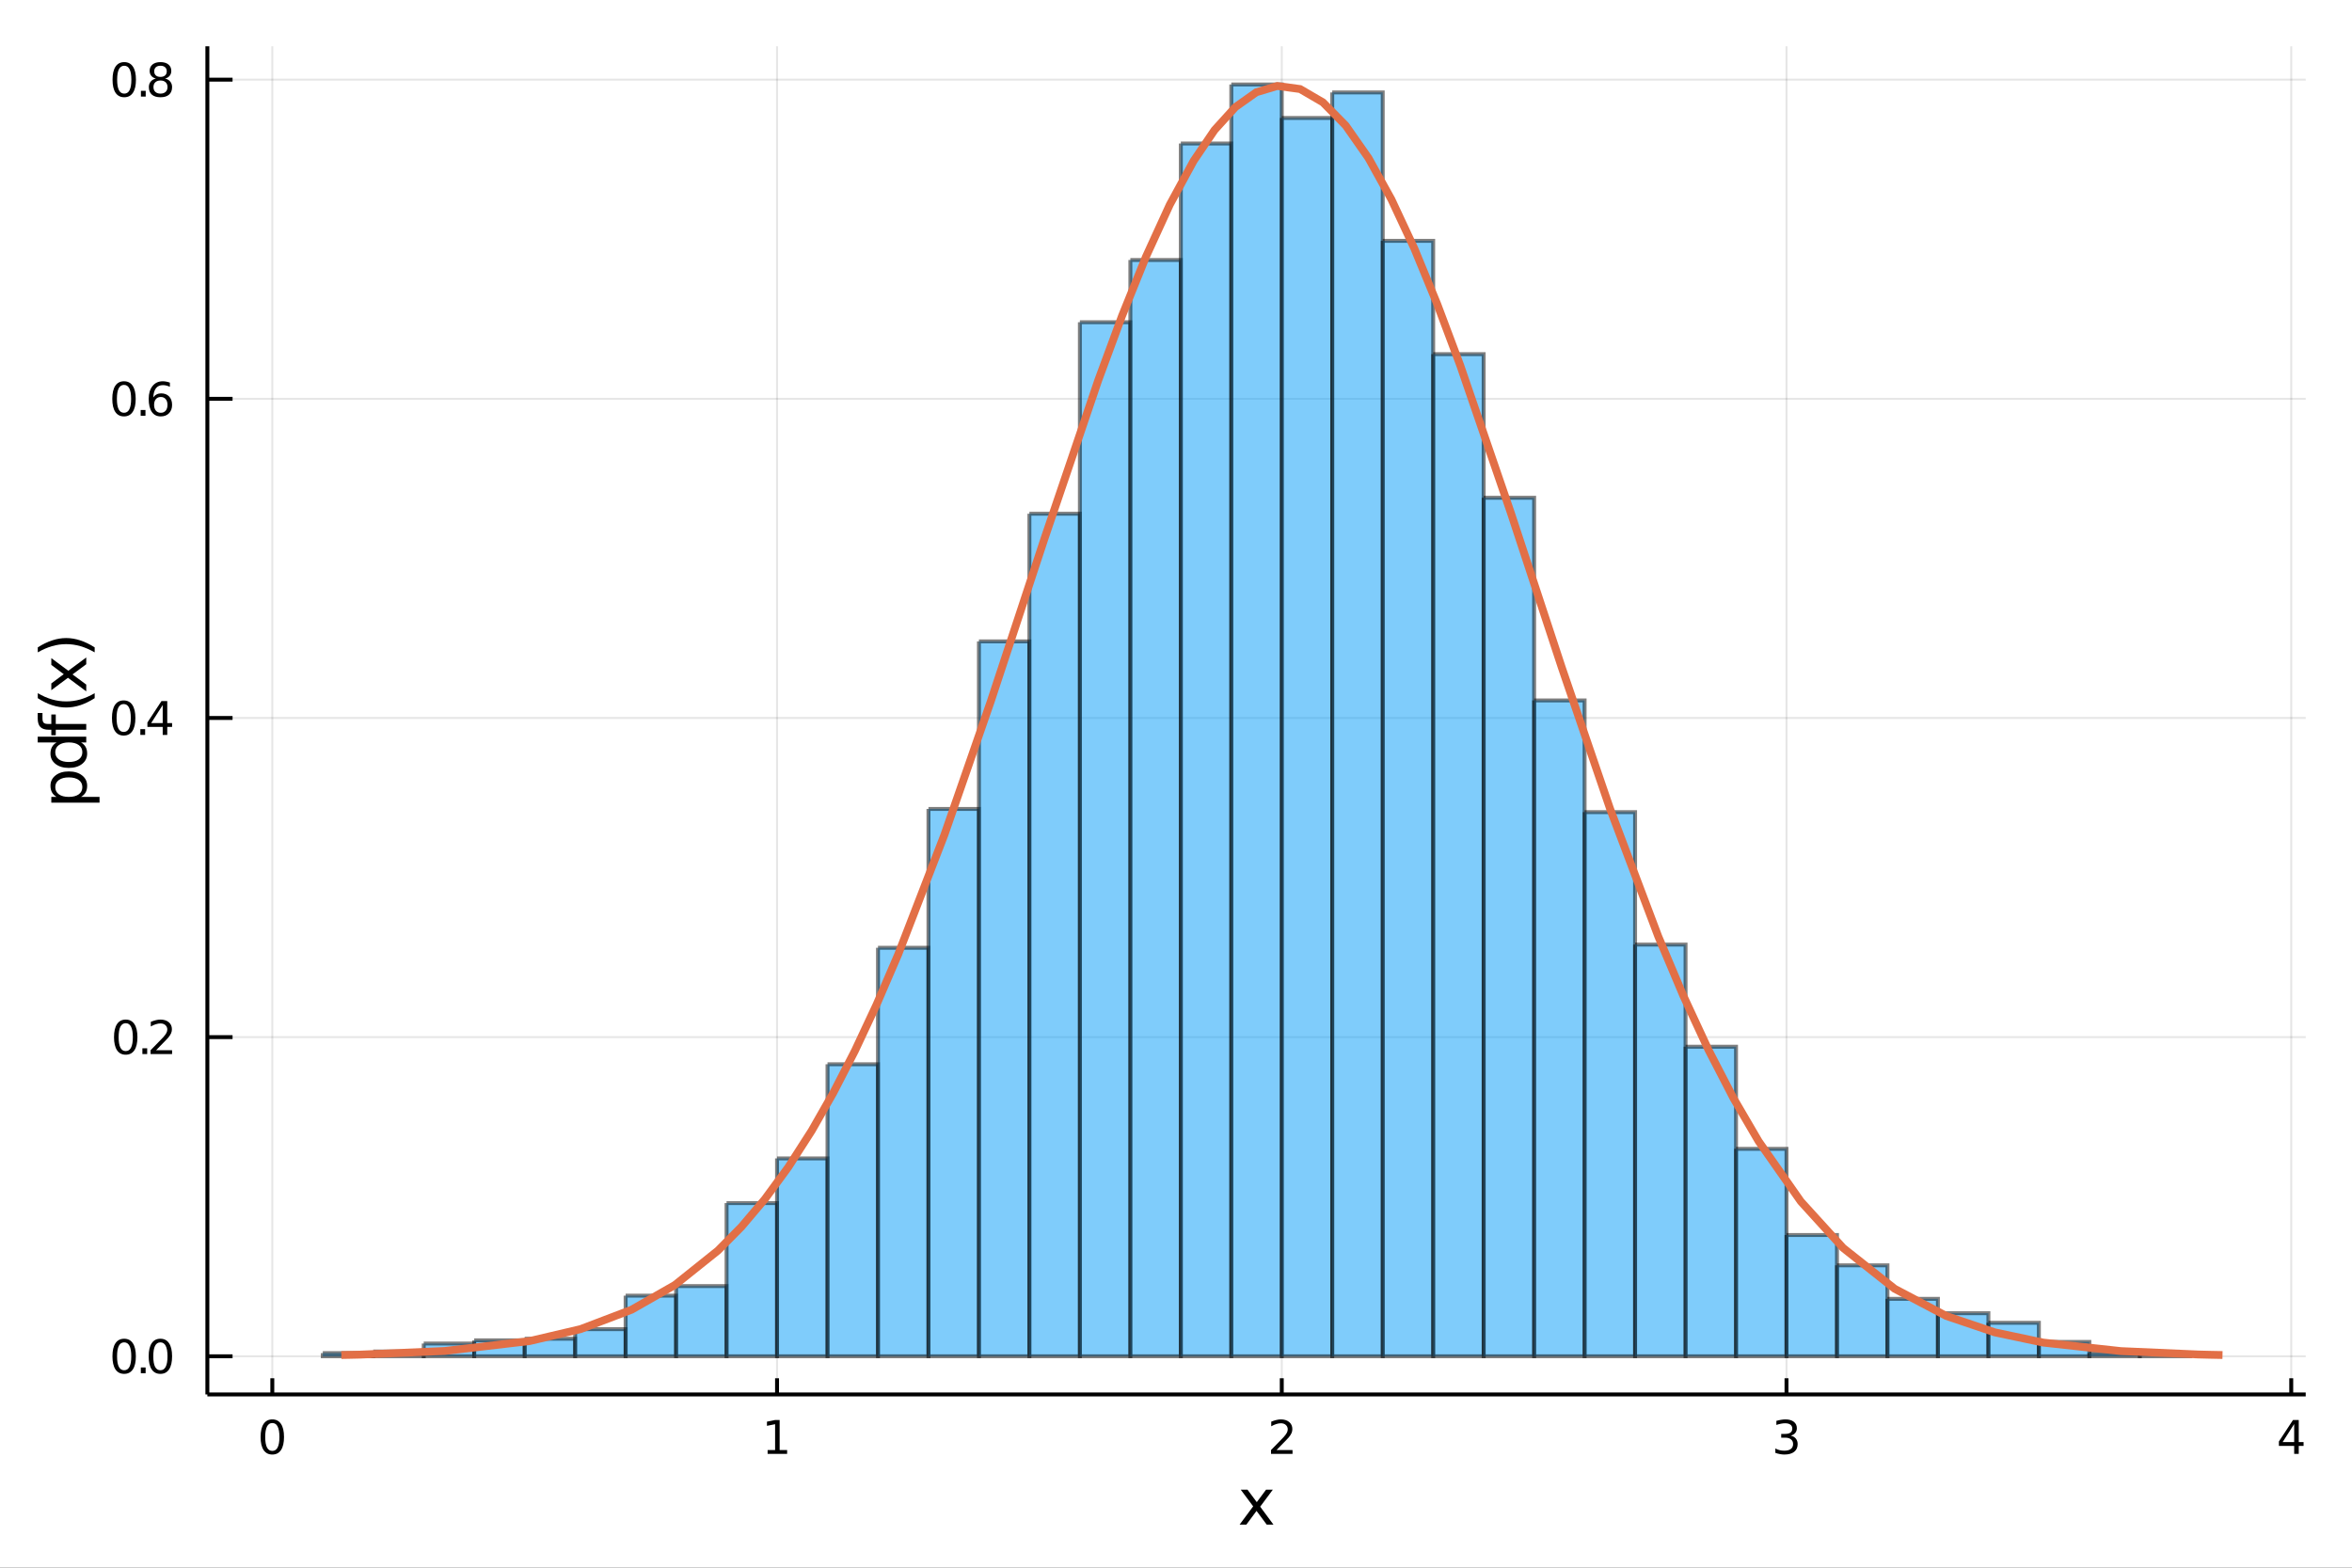 <?xml version="1.0" encoding="utf-8"?>
<svg xmlns="http://www.w3.org/2000/svg" xmlns:xlink="http://www.w3.org/1999/xlink" width="600" height="400" viewBox="0 0 2400 1600">
<rect x="0" y="0" width="2400" height="1600" fill="#333333" stroke="none"/>
<defs>
  <clipPath id="clip440">
    <rect x="0" y="0" width="2400" height="1600"/>
  </clipPath>
</defs>
<path clip-path="url(#clip440)" d="
M0 1600 L2400 1600 L2400 0 L0 0  Z
  " fill="#ffffff" fill-rule="evenodd" fill-opacity="1"/>
<defs>
  <clipPath id="clip441">
    <rect x="480" y="0" width="1681" height="1600"/>
  </clipPath>
</defs>
<path clip-path="url(#clip440)" d="
M211.602 1423.18 L2352.76 1423.18 L2352.76 47.244 L211.602 47.244  Z
  " fill="#ffffff" fill-rule="evenodd" fill-opacity="1"/>
<defs>
  <clipPath id="clip442">
    <rect x="211" y="47" width="2142" height="1377"/>
  </clipPath>
</defs>
<polyline clip-path="url(#clip442)" style="stroke:#000000; stroke-width:2; stroke-opacity:0.1; fill:none" points="
  277.866,1423.18 277.866,47.244 
  "/>
<polyline clip-path="url(#clip442)" style="stroke:#000000; stroke-width:2; stroke-opacity:0.1; fill:none" points="
  792.899,1423.18 792.899,47.244 
  "/>
<polyline clip-path="url(#clip442)" style="stroke:#000000; stroke-width:2; stroke-opacity:0.1; fill:none" points="
  1307.93,1423.18 1307.93,47.244 
  "/>
<polyline clip-path="url(#clip442)" style="stroke:#000000; stroke-width:2; stroke-opacity:0.1; fill:none" points="
  1822.96,1423.18 1822.96,47.244 
  "/>
<polyline clip-path="url(#clip442)" style="stroke:#000000; stroke-width:2; stroke-opacity:0.1; fill:none" points="
  2338,1423.18 2338,47.244 
  "/>
<polyline clip-path="url(#clip440)" style="stroke:#000000; stroke-width:4; stroke-opacity:1; fill:none" points="
  211.602,1423.18 2352.76,1423.18 
  "/>
<polyline clip-path="url(#clip440)" style="stroke:#000000; stroke-width:4; stroke-opacity:1; fill:none" points="
  277.866,1423.18 277.866,1406.67 
  "/>
<polyline clip-path="url(#clip440)" style="stroke:#000000; stroke-width:4; stroke-opacity:1; fill:none" points="
  792.899,1423.18 792.899,1406.67 
  "/>
<polyline clip-path="url(#clip440)" style="stroke:#000000; stroke-width:4; stroke-opacity:1; fill:none" points="
  1307.93,1423.18 1307.93,1406.67 
  "/>
<polyline clip-path="url(#clip440)" style="stroke:#000000; stroke-width:4; stroke-opacity:1; fill:none" points="
  1822.96,1423.18 1822.96,1406.67 
  "/>
<polyline clip-path="url(#clip440)" style="stroke:#000000; stroke-width:4; stroke-opacity:1; fill:none" points="
  2338,1423.18 2338,1406.67 
  "/>
<path clip-path="url(#clip440)" d="M 0 0 M277.866 1452.37 Q274.255 1452.37 272.427 1455.94 Q270.621 1459.48 270.621 1466.61 Q270.621 1473.71 272.427 1477.28 Q274.255 1480.82 277.866 1480.82 Q281.501 1480.82 283.306 1477.28 Q285.135 1473.71 285.135 1466.61 Q285.135 1459.48 283.306 1455.94 Q281.501 1452.37 277.866 1452.37 M277.866 1448.67 Q283.677 1448.67 286.732 1453.27 Q289.811 1457.86 289.811 1466.61 Q289.811 1475.33 286.732 1479.94 Q283.677 1484.52 277.866 1484.52 Q272.056 1484.52 268.978 1479.94 Q265.922 1475.33 265.922 1466.61 Q265.922 1457.86 268.978 1453.27 Q272.056 1448.67 277.866 1448.67 Z" fill="#000000" fill-rule="evenodd" fill-opacity="1" /><path clip-path="url(#clip440)" d="M 0 0 M783.281 1479.92 L790.919 1479.92 L790.919 1453.55 L782.609 1455.22 L782.609 1450.96 L790.873 1449.29 L795.549 1449.29 L795.549 1479.92 L803.188 1479.92 L803.188 1483.85 L783.281 1483.85 L783.281 1479.92 Z" fill="#000000" fill-rule="evenodd" fill-opacity="1" /><path clip-path="url(#clip440)" d="M 0 0 M1302.58 1479.92 L1318.9 1479.92 L1318.9 1483.85 L1296.96 1483.85 L1296.96 1479.92 Q1299.62 1477.16 1304.2 1472.53 Q1308.81 1467.88 1309.99 1466.54 Q1312.24 1464.01 1313.12 1462.28 Q1314.02 1460.52 1314.02 1458.83 Q1314.02 1456.07 1312.07 1454.34 Q1310.15 1452.6 1307.05 1452.6 Q1304.85 1452.6 1302.4 1453.37 Q1299.97 1454.13 1297.19 1455.68 L1297.19 1450.96 Q1300.01 1449.82 1302.47 1449.25 Q1304.92 1448.67 1306.96 1448.67 Q1312.33 1448.67 1315.52 1451.35 Q1318.72 1454.04 1318.72 1458.53 Q1318.72 1460.66 1317.91 1462.58 Q1317.12 1464.48 1315.01 1467.07 Q1314.44 1467.74 1311.33 1470.96 Q1308.23 1474.15 1302.58 1479.92 Z" fill="#000000" fill-rule="evenodd" fill-opacity="1" /><path clip-path="url(#clip440)" d="M 0 0 M1827.21 1465.22 Q1830.57 1465.94 1832.44 1468.2 Q1834.34 1470.47 1834.34 1473.81 Q1834.34 1478.92 1830.82 1481.72 Q1827.3 1484.52 1820.82 1484.52 Q1818.65 1484.52 1816.33 1484.08 Q1814.04 1483.67 1811.59 1482.81 L1811.59 1478.3 Q1813.53 1479.43 1815.84 1480.01 Q1818.16 1480.59 1820.68 1480.59 Q1825.08 1480.59 1827.37 1478.85 Q1829.69 1477.12 1829.69 1473.81 Q1829.69 1470.75 1827.53 1469.04 Q1825.41 1467.3 1821.59 1467.3 L1817.56 1467.3 L1817.56 1463.46 L1821.77 1463.46 Q1825.22 1463.46 1827.05 1462.09 Q1828.88 1460.7 1828.88 1458.11 Q1828.88 1455.45 1826.98 1454.04 Q1825.1 1452.6 1821.59 1452.6 Q1819.66 1452.6 1817.47 1453.02 Q1815.27 1453.44 1812.63 1454.31 L1812.63 1450.15 Q1815.29 1449.41 1817.6 1449.04 Q1819.94 1448.67 1822 1448.67 Q1827.33 1448.67 1830.43 1451.1 Q1833.53 1453.5 1833.53 1457.63 Q1833.53 1460.5 1831.89 1462.49 Q1830.24 1464.45 1827.21 1465.22 Z" fill="#000000" fill-rule="evenodd" fill-opacity="1" /><path clip-path="url(#clip440)" d="M 0 0 M2341 1453.37 L2329.2 1471.81 L2341 1471.81 L2341 1453.37 M2339.78 1449.29 L2345.66 1449.29 L2345.66 1471.81 L2350.59 1471.81 L2350.59 1475.7 L2345.66 1475.7 L2345.66 1483.85 L2341 1483.85 L2341 1475.7 L2325.4 1475.7 L2325.4 1471.19 L2339.78 1449.29 Z" fill="#000000" fill-rule="evenodd" fill-opacity="1" /><path clip-path="url(#clip440)" d="M 0 0 M1298.79 1520.4 L1285.9 1537.74 L1299.46 1556.04 L1292.56 1556.04 L1282.18 1542.04 L1271.8 1556.04 L1264.9 1556.04 L1278.74 1537.39 L1266.07 1520.4 L1272.98 1520.4 L1282.43 1533.1 L1291.89 1520.4 L1298.79 1520.4 Z" fill="#000000" fill-rule="evenodd" fill-opacity="1" /><polyline clip-path="url(#clip442)" style="stroke:#000000; stroke-width:2; stroke-opacity:0.1; fill:none" points="
  211.602,1384.24 2352.76,1384.24 
  "/>
<polyline clip-path="url(#clip442)" style="stroke:#000000; stroke-width:2; stroke-opacity:0.1; fill:none" points="
  211.602,1058.5 2352.76,1058.5 
  "/>
<polyline clip-path="url(#clip442)" style="stroke:#000000; stroke-width:2; stroke-opacity:0.1; fill:none" points="
  211.602,732.769 2352.76,732.769 
  "/>
<polyline clip-path="url(#clip442)" style="stroke:#000000; stroke-width:2; stroke-opacity:0.1; fill:none" points="
  211.602,407.034 2352.76,407.034 
  "/>
<polyline clip-path="url(#clip442)" style="stroke:#000000; stroke-width:2; stroke-opacity:0.1; fill:none" points="
  211.602,81.3 2352.76,81.3 
  "/>
<polyline clip-path="url(#clip440)" style="stroke:#000000; stroke-width:4; stroke-opacity:1; fill:none" points="
  211.602,1423.18 211.602,47.244 
  "/>
<polyline clip-path="url(#clip440)" style="stroke:#000000; stroke-width:4; stroke-opacity:1; fill:none" points="
  211.602,1384.24 237.296,1384.24 
  "/>
<polyline clip-path="url(#clip440)" style="stroke:#000000; stroke-width:4; stroke-opacity:1; fill:none" points="
  211.602,1058.5 237.296,1058.5 
  "/>
<polyline clip-path="url(#clip440)" style="stroke:#000000; stroke-width:4; stroke-opacity:1; fill:none" points="
  211.602,732.769 237.296,732.769 
  "/>
<polyline clip-path="url(#clip440)" style="stroke:#000000; stroke-width:4; stroke-opacity:1; fill:none" points="
  211.602,407.034 237.296,407.034 
  "/>
<polyline clip-path="url(#clip440)" style="stroke:#000000; stroke-width:4; stroke-opacity:1; fill:none" points="
  211.602,81.3 237.296,81.3 
  "/>
<path clip-path="url(#clip440)" d="M 0 0 M126.691 1370.04 Q123.08 1370.04 121.251 1373.6 Q119.445 1377.14 119.445 1384.27 Q119.445 1391.38 121.251 1394.94 Q123.08 1398.49 126.691 1398.49 Q130.325 1398.49 132.13 1394.94 Q133.959 1391.38 133.959 1384.27 Q133.959 1377.14 132.13 1373.6 Q130.325 1370.04 126.691 1370.04 M126.691 1366.33 Q132.501 1366.33 135.556 1370.94 Q138.635 1375.52 138.635 1384.27 Q138.635 1393 135.556 1397.61 Q132.501 1402.19 126.691 1402.19 Q120.88 1402.19 117.802 1397.61 Q114.746 1393 114.746 1384.27 Q114.746 1375.52 117.802 1370.94 Q120.88 1366.33 126.691 1366.33 Z" fill="#000000" fill-rule="evenodd" fill-opacity="1" /><path clip-path="url(#clip440)" d="M 0 0 M143.704 1395.64 L148.589 1395.64 L148.589 1401.52 L143.704 1401.52 L143.704 1395.64 Z" fill="#000000" fill-rule="evenodd" fill-opacity="1" /><path clip-path="url(#clip440)" d="M 0 0 M163.658 1370.04 Q160.047 1370.04 158.218 1373.6 Q156.413 1377.14 156.413 1384.27 Q156.413 1391.38 158.218 1394.94 Q160.047 1398.49 163.658 1398.49 Q167.292 1398.49 169.098 1394.94 Q170.927 1391.38 170.927 1384.27 Q170.927 1377.14 169.098 1373.6 Q167.292 1370.04 163.658 1370.04 M163.658 1366.33 Q169.468 1366.33 172.524 1370.94 Q175.602 1375.52 175.602 1384.27 Q175.602 1393 172.524 1397.61 Q169.468 1402.19 163.658 1402.19 Q157.848 1402.19 154.769 1397.61 Q151.714 1393 151.714 1384.27 Q151.714 1375.52 154.769 1370.94 Q157.848 1366.33 163.658 1366.33 Z" fill="#000000" fill-rule="evenodd" fill-opacity="1" /><path clip-path="url(#clip440)" d="M 0 0 M128.288 1044.3 Q124.677 1044.3 122.848 1047.87 Q121.043 1051.41 121.043 1058.54 Q121.043 1065.64 122.848 1069.21 Q124.677 1072.75 128.288 1072.75 Q131.922 1072.75 133.728 1069.21 Q135.556 1065.64 135.556 1058.54 Q135.556 1051.41 133.728 1047.87 Q131.922 1044.3 128.288 1044.3 M128.288 1040.6 Q134.098 1040.6 137.154 1045.21 Q140.232 1049.79 140.232 1058.54 Q140.232 1067.27 137.154 1071.87 Q134.098 1076.45 128.288 1076.45 Q122.478 1076.45 119.399 1071.87 Q116.343 1067.27 116.343 1058.54 Q116.343 1049.79 119.399 1045.21 Q122.478 1040.6 128.288 1040.6 Z" fill="#000000" fill-rule="evenodd" fill-opacity="1" /><path clip-path="url(#clip440)" d="M 0 0 M145.302 1069.9 L150.186 1069.9 L150.186 1075.78 L145.302 1075.78 L145.302 1069.9 Z" fill="#000000" fill-rule="evenodd" fill-opacity="1" /><path clip-path="url(#clip440)" d="M 0 0 M159.283 1071.85 L175.602 1071.85 L175.602 1075.78 L153.658 1075.78 L153.658 1071.85 Q156.32 1069.09 160.903 1064.46 Q165.51 1059.81 166.69 1058.47 Q168.936 1055.95 169.815 1054.21 Q170.718 1052.45 170.718 1050.76 Q170.718 1048.01 168.774 1046.27 Q166.852 1044.53 163.751 1044.53 Q161.552 1044.53 159.098 1045.3 Q156.667 1046.06 153.89 1047.61 L153.89 1042.89 Q156.714 1041.76 159.167 1041.18 Q161.621 1040.6 163.658 1040.6 Q169.028 1040.6 172.223 1043.28 Q175.417 1045.97 175.417 1050.46 Q175.417 1052.59 174.607 1054.51 Q173.82 1056.41 171.714 1059 Q171.135 1059.67 168.033 1062.89 Q164.931 1066.08 159.283 1071.85 Z" fill="#000000" fill-rule="evenodd" fill-opacity="1" /><path clip-path="url(#clip440)" d="M 0 0 M126.205 718.568 Q122.593 718.568 120.765 722.132 Q118.959 725.674 118.959 732.804 Q118.959 739.91 120.765 743.475 Q122.593 747.017 126.205 747.017 Q129.839 747.017 131.644 743.475 Q133.473 739.91 133.473 732.804 Q133.473 725.674 131.644 722.132 Q129.839 718.568 126.205 718.568 M126.205 714.864 Q132.015 714.864 135.07 719.47 Q138.149 724.054 138.149 732.804 Q138.149 741.53 135.07 746.137 Q132.015 750.72 126.205 750.72 Q120.394 750.72 117.316 746.137 Q114.26 741.53 114.26 732.804 Q114.26 724.054 117.316 719.47 Q120.394 714.864 126.205 714.864 Z" fill="#000000" fill-rule="evenodd" fill-opacity="1" /><path clip-path="url(#clip440)" d="M 0 0 M143.218 744.169 L148.103 744.169 L148.103 750.049 L143.218 750.049 L143.218 744.169 Z" fill="#000000" fill-rule="evenodd" fill-opacity="1" /><path clip-path="url(#clip440)" d="M 0 0 M166.019 719.563 L154.214 738.012 L166.019 738.012 L166.019 719.563 M164.792 715.489 L170.672 715.489 L170.672 738.012 L175.602 738.012 L175.602 741.901 L170.672 741.901 L170.672 750.049 L166.019 750.049 L166.019 741.901 L150.417 741.901 L150.417 737.387 L164.792 715.489 Z" fill="#000000" fill-rule="evenodd" fill-opacity="1" /><path clip-path="url(#clip440)" d="M 0 0 M126.529 392.833 Q122.918 392.833 121.089 396.398 Q119.283 399.939 119.283 407.069 Q119.283 414.175 121.089 417.74 Q122.918 421.282 126.529 421.282 Q130.163 421.282 131.968 417.74 Q133.797 414.175 133.797 407.069 Q133.797 399.939 131.968 396.398 Q130.163 392.833 126.529 392.833 M126.529 389.129 Q132.339 389.129 135.394 393.736 Q138.473 398.319 138.473 407.069 Q138.473 415.796 135.394 420.402 Q132.339 424.986 126.529 424.986 Q120.718 424.986 117.64 420.402 Q114.584 415.796 114.584 407.069 Q114.584 398.319 117.64 393.736 Q120.718 389.129 126.529 389.129 Z" fill="#000000" fill-rule="evenodd" fill-opacity="1" /><path clip-path="url(#clip440)" d="M 0 0 M143.542 418.435 L148.427 418.435 L148.427 424.314 L143.542 424.314 L143.542 418.435 Z" fill="#000000" fill-rule="evenodd" fill-opacity="1" /><path clip-path="url(#clip440)" d="M 0 0 M164.075 405.171 Q160.927 405.171 159.075 407.324 Q157.246 409.476 157.246 413.226 Q157.246 416.953 159.075 419.129 Q160.927 421.282 164.075 421.282 Q167.223 421.282 169.052 419.129 Q170.903 416.953 170.903 413.226 Q170.903 409.476 169.052 407.324 Q167.223 405.171 164.075 405.171 M173.357 390.518 L173.357 394.777 Q171.598 393.944 169.792 393.504 Q168.01 393.064 166.251 393.064 Q161.621 393.064 159.167 396.189 Q156.737 399.314 156.39 405.634 Q157.755 403.62 159.815 402.555 Q161.876 401.467 164.352 401.467 Q169.561 401.467 172.57 404.638 Q175.602 407.787 175.602 413.226 Q175.602 418.55 172.454 421.768 Q169.306 424.986 164.075 424.986 Q158.079 424.986 154.908 420.402 Q151.737 415.796 151.737 407.069 Q151.737 398.875 155.626 394.014 Q159.515 389.129 166.065 389.129 Q167.825 389.129 169.607 389.477 Q171.413 389.824 173.357 390.518 Z" fill="#000000" fill-rule="evenodd" fill-opacity="1" /><path clip-path="url(#clip440)" d="M 0 0 M126.783 67.098 Q123.172 67.098 121.343 70.663 Q119.538 74.205 119.538 81.334 Q119.538 88.441 121.343 92.006 Q123.172 95.547 126.783 95.547 Q130.417 95.547 132.223 92.006 Q134.052 88.441 134.052 81.334 Q134.052 74.205 132.223 70.663 Q130.417 67.098 126.783 67.098 M126.783 63.395 Q132.593 63.395 135.649 68.001 Q138.728 72.584 138.728 81.334 Q138.728 90.061 135.649 94.668 Q132.593 99.251 126.783 99.251 Q120.973 99.251 117.894 94.668 Q114.839 90.061 114.839 81.334 Q114.839 72.584 117.894 68.001 Q120.973 63.395 126.783 63.395 Z" fill="#000000" fill-rule="evenodd" fill-opacity="1" /><path clip-path="url(#clip440)" d="M 0 0 M143.797 92.7 L148.681 92.7 L148.681 98.58 L143.797 98.58 L143.797 92.7 Z" fill="#000000" fill-rule="evenodd" fill-opacity="1" /><path clip-path="url(#clip440)" d="M 0 0 M163.751 82.168 Q160.417 82.168 158.496 83.95 Q156.598 85.733 156.598 88.858 Q156.598 91.983 158.496 93.765 Q160.417 95.547 163.751 95.547 Q167.084 95.547 169.005 93.765 Q170.927 91.959 170.927 88.858 Q170.927 85.733 169.005 83.95 Q167.107 82.168 163.751 82.168 M159.075 80.177 Q156.065 79.436 154.376 77.376 Q152.709 75.316 152.709 72.353 Q152.709 68.209 155.649 65.802 Q158.612 63.395 163.751 63.395 Q168.913 63.395 171.852 65.802 Q174.792 68.209 174.792 72.353 Q174.792 75.316 173.102 77.376 Q171.436 79.436 168.45 80.177 Q171.829 80.964 173.704 83.256 Q175.602 85.547 175.602 88.858 Q175.602 93.881 172.524 96.566 Q169.468 99.251 163.751 99.251 Q158.033 99.251 154.954 96.566 Q151.899 93.881 151.899 88.858 Q151.899 85.547 153.797 83.256 Q155.695 80.964 159.075 80.177 M157.362 72.793 Q157.362 75.478 159.028 76.983 Q160.718 78.487 163.751 78.487 Q166.76 78.487 168.45 76.983 Q170.163 75.478 170.163 72.793 Q170.163 70.108 168.45 68.603 Q166.76 67.098 163.751 67.098 Q160.718 67.098 159.028 68.603 Q157.362 70.108 157.362 72.793 Z" fill="#000000" fill-rule="evenodd" fill-opacity="1" /><path clip-path="url(#clip440)" d="M 0 0 M82.657 813.335 L101.563 813.335 L101.563 819.223 L52.356 819.223 L52.356 813.335 L57.767 813.335 Q54.584 811.489 53.056 808.688 Q51.497 805.855 51.497 801.94 Q51.497 795.447 56.653 791.405 Q61.809 787.331 70.212 787.331 Q78.615 787.331 83.771 791.405 Q88.927 795.447 88.927 801.94 Q88.927 805.855 87.399 808.688 Q85.84 811.489 82.657 813.335 M70.212 793.41 Q63.751 793.41 60.09 796.084 Q56.398 798.726 56.398 803.373 Q56.398 808.02 60.09 810.693 Q63.751 813.335 70.212 813.335 Q76.673 813.335 80.365 810.693 Q84.026 808.02 84.026 803.373 Q84.026 798.726 80.365 796.084 Q76.673 793.41 70.212 793.41 Z" fill="#000000" fill-rule="evenodd" fill-opacity="1" /><path clip-path="url(#clip440)" d="M 0 0 M57.767 757.731 L38.479 757.731 L38.479 751.874 L88.004 751.874 L88.004 757.731 L82.657 757.731 Q85.84 759.577 87.399 762.409 Q88.927 765.21 88.927 769.157 Q88.927 775.618 83.771 779.692 Q78.615 783.735 70.212 783.735 Q61.809 783.735 56.653 779.692 Q51.497 775.618 51.497 769.157 Q51.497 765.21 53.056 762.409 Q54.584 759.577 57.767 757.731 M70.212 777.687 Q76.673 777.687 80.365 775.045 Q84.026 772.372 84.026 767.725 Q84.026 763.078 80.365 760.404 Q76.673 757.731 70.212 757.731 Q63.751 757.731 60.09 760.404 Q56.398 763.078 56.398 767.725 Q56.398 772.372 60.09 775.045 Q63.751 777.687 70.212 777.687 Z" fill="#000000" fill-rule="evenodd" fill-opacity="1" /><path clip-path="url(#clip440)" d="M 0 0 M38.479 727.685 L43.349 727.685 L43.349 733.286 Q43.349 736.437 44.622 737.679 Q45.895 738.888 49.205 738.888 L52.356 738.888 L52.356 729.244 L56.908 729.244 L56.908 738.888 L88.004 738.888 L88.004 744.776 L56.908 744.776 L56.908 750.378 L52.356 750.378 L52.356 744.776 L49.874 744.776 Q43.922 744.776 41.216 742.007 Q38.479 739.238 38.479 733.223 L38.479 727.685 Z" fill="#000000" fill-rule="evenodd" fill-opacity="1" /><path clip-path="url(#clip440)" d="M 0 0 M38.543 707.473 Q45.863 711.738 53.025 713.807 Q60.186 715.876 67.538 715.876 Q74.891 715.876 82.116 713.807 Q89.309 711.707 96.598 707.473 L96.598 712.566 Q89.118 717.34 81.893 719.727 Q74.668 722.083 67.538 722.083 Q60.441 722.083 53.247 719.727 Q46.054 717.372 38.543 712.566 L38.543 707.473 Z" fill="#000000" fill-rule="evenodd" fill-opacity="1" /><path clip-path="url(#clip440)" d="M 0 0 M52.356 671.698 L69.703 684.589 L88.004 671.03 L88.004 677.937 L74 688.313 L88.004 698.689 L88.004 705.596 L69.353 691.75 L52.356 704.418 L52.356 697.511 L65.056 688.058 L52.356 678.605 L52.356 671.698 Z" fill="#000000" fill-rule="evenodd" fill-opacity="1" /><path clip-path="url(#clip440)" d="M 0 0 M38.543 665.81 L38.543 660.717 Q46.054 655.943 53.247 653.588 Q60.441 651.201 67.538 651.201 Q74.668 651.201 81.893 653.588 Q89.118 655.943 96.598 660.717 L96.598 665.81 Q89.309 661.577 82.116 659.508 Q74.891 657.407 67.538 657.407 Q60.186 657.407 53.025 659.508 Q45.863 661.577 38.543 665.81 Z" fill="#000000" fill-rule="evenodd" fill-opacity="1" /><path clip-path="url(#clip442)" d="
M329.37 1380.98 L329.37 1384.24 L380.873 1384.24 L380.873 1380.98 L329.37 1380.98 L329.37 1380.98  Z
  " fill="#009af9" fill-rule="evenodd" fill-opacity="0.5"/>
<polyline clip-path="url(#clip442)" style="stroke:#000000; stroke-width:4; stroke-opacity:0.5; fill:none" points="
  329.37,1380.98 329.37,1384.24 380.873,1384.24 380.873,1380.98 329.37,1380.98 
  "/>
<path clip-path="url(#clip442)" d="
M380.873 1379.35 L380.873 1384.24 L432.376 1384.24 L432.376 1379.35 L380.873 1379.35 L380.873 1379.35  Z
  " fill="#009af9" fill-rule="evenodd" fill-opacity="0.5"/>
<polyline clip-path="url(#clip442)" style="stroke:#000000; stroke-width:4; stroke-opacity:0.5; fill:none" points="
  380.873,1379.35 380.873,1384.24 432.376,1384.24 432.376,1379.35 380.873,1379.35 
  "/>
<path clip-path="url(#clip442)" d="
M432.376 1371.21 L432.376 1384.24 L483.879 1384.24 L483.879 1371.21 L432.376 1371.21 L432.376 1371.21  Z
  " fill="#009af9" fill-rule="evenodd" fill-opacity="0.5"/>
<polyline clip-path="url(#clip442)" style="stroke:#000000; stroke-width:4; stroke-opacity:0.5; fill:none" points="
  432.376,1371.21 432.376,1384.24 483.879,1384.24 483.879,1371.21 432.376,1371.21 
  "/>
<path clip-path="url(#clip442)" d="
M483.879 1367.95 L483.879 1384.24 L535.383 1384.24 L535.383 1367.95 L483.879 1367.95 L483.879 1367.95  Z
  " fill="#009af9" fill-rule="evenodd" fill-opacity="0.5"/>
<polyline clip-path="url(#clip442)" style="stroke:#000000; stroke-width:4; stroke-opacity:0.5; fill:none" points="
  483.879,1367.95 483.879,1384.24 535.383,1384.24 535.383,1367.95 483.879,1367.95 
  "/>
<path clip-path="url(#clip442)" d="
M535.383 1366.32 L535.383 1384.24 L586.886 1384.24 L586.886 1366.32 L535.383 1366.32 L535.383 1366.32  Z
  " fill="#009af9" fill-rule="evenodd" fill-opacity="0.5"/>
<polyline clip-path="url(#clip442)" style="stroke:#000000; stroke-width:4; stroke-opacity:0.5; fill:none" points="
  535.383,1366.32 535.383,1384.24 586.886,1384.24 586.886,1366.32 535.383,1366.32 
  "/>
<path clip-path="url(#clip442)" d="
M586.886 1356.55 L586.886 1384.24 L638.389 1384.24 L638.389 1356.55 L586.886 1356.55 L586.886 1356.55  Z
  " fill="#009af9" fill-rule="evenodd" fill-opacity="0.5"/>
<polyline clip-path="url(#clip442)" style="stroke:#000000; stroke-width:4; stroke-opacity:0.5; fill:none" points="
  586.886,1356.55 586.886,1384.24 638.389,1384.24 638.389,1356.55 586.886,1356.55 
  "/>
<path clip-path="url(#clip442)" d="
M638.389 1322.35 L638.389 1384.24 L689.892 1384.24 L689.892 1322.35 L638.389 1322.35 L638.389 1322.35  Z
  " fill="#009af9" fill-rule="evenodd" fill-opacity="0.5"/>
<polyline clip-path="url(#clip442)" style="stroke:#000000; stroke-width:4; stroke-opacity:0.5; fill:none" points="
  638.389,1322.35 638.389,1384.24 689.892,1384.24 689.892,1322.35 638.389,1322.35 
  "/>
<path clip-path="url(#clip442)" d="
M689.892 1312.58 L689.892 1384.24 L741.395 1384.24 L741.395 1312.58 L689.892 1312.58 L689.892 1312.58  Z
  " fill="#009af9" fill-rule="evenodd" fill-opacity="0.5"/>
<polyline clip-path="url(#clip442)" style="stroke:#000000; stroke-width:4; stroke-opacity:0.5; fill:none" points="
  689.892,1312.58 689.892,1384.24 741.395,1384.24 741.395,1312.58 689.892,1312.58 
  "/>
<path clip-path="url(#clip442)" d="
M741.395 1227.89 L741.395 1384.24 L792.899 1384.24 L792.899 1227.89 L741.395 1227.89 L741.395 1227.89  Z
  " fill="#009af9" fill-rule="evenodd" fill-opacity="0.5"/>
<polyline clip-path="url(#clip442)" style="stroke:#000000; stroke-width:4; stroke-opacity:0.5; fill:none" points="
  741.395,1227.89 741.395,1384.24 792.899,1384.24 792.899,1227.89 741.395,1227.89 
  "/>
<path clip-path="url(#clip442)" d="
M792.899 1182.28 L792.899 1384.24 L844.402 1384.24 L844.402 1182.28 L792.899 1182.28 L792.899 1182.28  Z
  " fill="#009af9" fill-rule="evenodd" fill-opacity="0.5"/>
<polyline clip-path="url(#clip442)" style="stroke:#000000; stroke-width:4; stroke-opacity:0.5; fill:none" points="
  792.899,1182.28 792.899,1384.24 844.402,1384.24 844.402,1182.28 792.899,1182.28 
  "/>
<path clip-path="url(#clip442)" d="
M844.402 1086.19 L844.402 1384.24 L895.905 1384.24 L895.905 1086.19 L844.402 1086.19 L844.402 1086.19  Z
  " fill="#009af9" fill-rule="evenodd" fill-opacity="0.5"/>
<polyline clip-path="url(#clip442)" style="stroke:#000000; stroke-width:4; stroke-opacity:0.5; fill:none" points="
  844.402,1086.19 844.402,1384.24 895.905,1384.24 895.905,1086.19 844.402,1086.19 
  "/>
<path clip-path="url(#clip442)" d="
M895.905 967.298 L895.905 1384.24 L947.408 1384.24 L947.408 967.298 L895.905 967.298 L895.905 967.298  Z
  " fill="#009af9" fill-rule="evenodd" fill-opacity="0.5"/>
<polyline clip-path="url(#clip442)" style="stroke:#000000; stroke-width:4; stroke-opacity:0.5; fill:none" points="
  895.905,967.298 895.905,1384.24 947.408,1384.24 947.408,967.298 895.905,967.298 
  "/>
<path clip-path="url(#clip442)" d="
M947.408 825.603 L947.408 1384.24 L998.911 1384.24 L998.911 825.603 L947.408 825.603 L947.408 825.603  Z
  " fill="#009af9" fill-rule="evenodd" fill-opacity="0.5"/>
<polyline clip-path="url(#clip442)" style="stroke:#000000; stroke-width:4; stroke-opacity:0.5; fill:none" points="
  947.408,825.603 947.408,1384.24 998.911,1384.24 998.911,825.603 947.408,825.603 
  "/>
<path clip-path="url(#clip442)" d="
M998.911 654.593 L998.911 1384.24 L1050.41 1384.24 L1050.41 654.593 L998.911 654.593 L998.911 654.593  Z
  " fill="#009af9" fill-rule="evenodd" fill-opacity="0.5"/>
<polyline clip-path="url(#clip442)" style="stroke:#000000; stroke-width:4; stroke-opacity:0.5; fill:none" points="
  998.911,654.593 998.911,1384.24 1050.41,1384.24 1050.41,654.593 998.911,654.593 
  "/>
<path clip-path="url(#clip442)" d="
M1050.41 524.299 L1050.41 1384.24 L1101.92 1384.24 L1101.92 524.299 L1050.41 524.299 L1050.41 524.299  Z
  " fill="#009af9" fill-rule="evenodd" fill-opacity="0.5"/>
<polyline clip-path="url(#clip442)" style="stroke:#000000; stroke-width:4; stroke-opacity:0.5; fill:none" points="
  1050.41,524.299 1050.41,1384.24 1101.92,1384.24 1101.92,524.299 1050.41,524.299 
  "/>
<path clip-path="url(#clip442)" d="
M1101.92 328.858 L1101.92 1384.24 L1153.42 1384.24 L1153.42 328.858 L1101.92 328.858 L1101.92 328.858  Z
  " fill="#009af9" fill-rule="evenodd" fill-opacity="0.5"/>
<polyline clip-path="url(#clip442)" style="stroke:#000000; stroke-width:4; stroke-opacity:0.5; fill:none" points="
  1101.92,328.858 1101.92,1384.24 1153.42,1384.24 1153.42,328.858 1101.92,328.858 
  "/>
<path clip-path="url(#clip442)" d="
M1153.42 265.34 L1153.42 1384.24 L1204.92 1384.24 L1204.92 265.34 L1153.42 265.34 L1153.42 265.34  Z
  " fill="#009af9" fill-rule="evenodd" fill-opacity="0.5"/>
<polyline clip-path="url(#clip442)" style="stroke:#000000; stroke-width:4; stroke-opacity:0.5; fill:none" points="
  1153.42,265.34 1153.42,1384.24 1204.92,1384.24 1204.92,265.34 1153.42,265.34 
  "/>
<path clip-path="url(#clip442)" d="
M1204.92 146.447 L1204.92 1384.24 L1256.43 1384.24 L1256.43 146.447 L1204.92 146.447 L1204.92 146.447  Z
  " fill="#009af9" fill-rule="evenodd" fill-opacity="0.5"/>
<polyline clip-path="url(#clip442)" style="stroke:#000000; stroke-width:4; stroke-opacity:0.5; fill:none" points="
  1204.92,146.447 1204.92,1384.24 1256.43,1384.24 1256.43,146.447 1204.92,146.447 
  "/>
<path clip-path="url(#clip442)" d="
M1256.43 86.186 L1256.43 1384.24 L1307.93 1384.24 L1307.93 86.186 L1256.43 86.186 L1256.43 86.186  Z
  " fill="#009af9" fill-rule="evenodd" fill-opacity="0.5"/>
<polyline clip-path="url(#clip442)" style="stroke:#000000; stroke-width:4; stroke-opacity:0.5; fill:none" points="
  1256.43,86.186 1256.43,1384.24 1307.93,1384.24 1307.93,86.186 1256.43,86.186 
  "/>
<path clip-path="url(#clip442)" d="
M1307.93 120.388 L1307.93 1384.24 L1359.43 1384.24 L1359.43 120.388 L1307.93 120.388 L1307.93 120.388  Z
  " fill="#009af9" fill-rule="evenodd" fill-opacity="0.5"/>
<polyline clip-path="url(#clip442)" style="stroke:#000000; stroke-width:4; stroke-opacity:0.5; fill:none" points="
  1307.93,120.388 1307.93,1384.24 1359.43,1384.24 1359.43,120.388 1307.93,120.388 
  "/>
<path clip-path="url(#clip442)" d="
M1359.43 94.329 L1359.43 1384.24 L1410.94 1384.24 L1410.94 94.329 L1359.43 94.329 L1359.43 94.329  Z
  " fill="#009af9" fill-rule="evenodd" fill-opacity="0.5"/>
<polyline clip-path="url(#clip442)" style="stroke:#000000; stroke-width:4; stroke-opacity:0.5; fill:none" points="
  1359.43,94.329 1359.43,1384.24 1410.94,1384.24 1410.94,94.329 1359.43,94.329 
  "/>
<path clip-path="url(#clip442)" d="
M1410.94 245.796 L1410.94 1384.24 L1462.44 1384.24 L1462.44 245.796 L1410.94 245.796 L1410.94 245.796  Z
  " fill="#009af9" fill-rule="evenodd" fill-opacity="0.5"/>
<polyline clip-path="url(#clip442)" style="stroke:#000000; stroke-width:4; stroke-opacity:0.5; fill:none" points="
  1410.94,245.796 1410.94,1384.24 1462.44,1384.24 1462.44,245.796 1410.94,245.796 
  "/>
<path clip-path="url(#clip442)" d="
M1462.44 361.431 L1462.44 1384.24 L1513.94 1384.24 L1513.94 361.431 L1462.44 361.431 L1462.44 361.431  Z
  " fill="#009af9" fill-rule="evenodd" fill-opacity="0.5"/>
<polyline clip-path="url(#clip442)" style="stroke:#000000; stroke-width:4; stroke-opacity:0.5; fill:none" points="
  1462.44,361.431 1462.44,1384.24 1513.94,1384.24 1513.94,361.431 1462.44,361.431 
  "/>
<path clip-path="url(#clip442)" d="
M1513.94 508.012 L1513.94 1384.24 L1565.45 1384.24 L1565.45 508.012 L1513.94 508.012 L1513.94 508.012  Z
  " fill="#009af9" fill-rule="evenodd" fill-opacity="0.5"/>
<polyline clip-path="url(#clip442)" style="stroke:#000000; stroke-width:4; stroke-opacity:0.5; fill:none" points="
  1513.94,508.012 1513.94,1384.24 1565.45,1384.24 1565.45,508.012 1513.94,508.012 
  "/>
<path clip-path="url(#clip442)" d="
M1565.45 714.854 L1565.45 1384.24 L1616.95 1384.24 L1616.95 714.854 L1565.45 714.854 L1565.45 714.854  Z
  " fill="#009af9" fill-rule="evenodd" fill-opacity="0.5"/>
<polyline clip-path="url(#clip442)" style="stroke:#000000; stroke-width:4; stroke-opacity:0.5; fill:none" points="
  1565.45,714.854 1565.45,1384.24 1616.95,1384.24 1616.95,714.854 1565.45,714.854 
  "/>
<path clip-path="url(#clip442)" d="
M1616.95 828.861 L1616.95 1384.24 L1668.45 1384.24 L1668.45 828.861 L1616.95 828.861 L1616.95 828.861  Z
  " fill="#009af9" fill-rule="evenodd" fill-opacity="0.5"/>
<polyline clip-path="url(#clip442)" style="stroke:#000000; stroke-width:4; stroke-opacity:0.5; fill:none" points="
  1616.95,828.861 1616.95,1384.24 1668.45,1384.24 1668.45,828.861 1616.95,828.861 
  "/>
<path clip-path="url(#clip442)" d="
M1668.45 964.041 L1668.45 1384.24 L1719.96 1384.24 L1719.96 964.041 L1668.45 964.041 L1668.45 964.041  Z
  " fill="#009af9" fill-rule="evenodd" fill-opacity="0.5"/>
<polyline clip-path="url(#clip442)" style="stroke:#000000; stroke-width:4; stroke-opacity:0.5; fill:none" points="
  1668.45,964.041 1668.45,1384.24 1719.96,1384.24 1719.96,964.041 1668.45,964.041 
  "/>
<path clip-path="url(#clip442)" d="
M1719.96 1068.28 L1719.96 1384.24 L1771.46 1384.24 L1771.46 1068.28 L1719.96 1068.28 L1719.96 1068.28  Z
  " fill="#009af9" fill-rule="evenodd" fill-opacity="0.5"/>
<polyline clip-path="url(#clip442)" style="stroke:#000000; stroke-width:4; stroke-opacity:0.5; fill:none" points="
  1719.96,1068.28 1719.96,1384.24 1771.46,1384.24 1771.46,1068.28 1719.96,1068.28 
  "/>
<path clip-path="url(#clip442)" d="
M1771.46 1172.51 L1771.46 1384.24 L1822.96 1384.24 L1822.96 1172.51 L1771.46 1172.51 L1771.46 1172.51  Z
  " fill="#009af9" fill-rule="evenodd" fill-opacity="0.5"/>
<polyline clip-path="url(#clip442)" style="stroke:#000000; stroke-width:4; stroke-opacity:0.5; fill:none" points="
  1771.46,1172.51 1771.46,1384.24 1822.96,1384.24 1822.96,1172.51 1771.46,1172.51 
  "/>
<path clip-path="url(#clip442)" d="
M1822.96 1260.46 L1822.96 1384.24 L1874.47 1384.24 L1874.47 1260.46 L1822.96 1260.46 L1822.96 1260.46  Z
  " fill="#009af9" fill-rule="evenodd" fill-opacity="0.5"/>
<polyline clip-path="url(#clip442)" style="stroke:#000000; stroke-width:4; stroke-opacity:0.5; fill:none" points="
  1822.96,1260.46 1822.96,1384.24 1874.47,1384.24 1874.47,1260.46 1822.96,1260.46 
  "/>
<path clip-path="url(#clip442)" d="
M1874.47 1291.4 L1874.47 1384.24 L1925.97 1384.24 L1925.97 1291.4 L1874.47 1291.4 L1874.47 1291.4  Z
  " fill="#009af9" fill-rule="evenodd" fill-opacity="0.5"/>
<polyline clip-path="url(#clip442)" style="stroke:#000000; stroke-width:4; stroke-opacity:0.5; fill:none" points="
  1874.47,1291.4 1874.47,1384.24 1925.97,1384.24 1925.97,1291.4 1874.47,1291.4 
  "/>
<path clip-path="url(#clip442)" d="
M1925.97 1325.61 L1925.97 1384.24 L1977.47 1384.24 L1977.47 1325.61 L1925.97 1325.61 L1925.97 1325.61  Z
  " fill="#009af9" fill-rule="evenodd" fill-opacity="0.5"/>
<polyline clip-path="url(#clip442)" style="stroke:#000000; stroke-width:4; stroke-opacity:0.5; fill:none" points="
  1925.97,1325.61 1925.97,1384.24 1977.47,1384.24 1977.47,1325.61 1925.97,1325.61 
  "/>
<path clip-path="url(#clip442)" d="
M1977.47 1340.26 L1977.47 1384.24 L2028.98 1384.24 L2028.98 1340.26 L1977.47 1340.26 L1977.47 1340.26  Z
  " fill="#009af9" fill-rule="evenodd" fill-opacity="0.5"/>
<polyline clip-path="url(#clip442)" style="stroke:#000000; stroke-width:4; stroke-opacity:0.5; fill:none" points="
  1977.47,1340.26 1977.47,1384.24 2028.98,1384.24 2028.98,1340.26 1977.47,1340.26 
  "/>
<path clip-path="url(#clip442)" d="
M2028.98 1350.04 L2028.98 1384.24 L2080.48 1384.24 L2080.48 1350.04 L2028.98 1350.04 L2028.98 1350.04  Z
  " fill="#009af9" fill-rule="evenodd" fill-opacity="0.5"/>
<polyline clip-path="url(#clip442)" style="stroke:#000000; stroke-width:4; stroke-opacity:0.5; fill:none" points="
  2028.98,1350.04 2028.98,1384.24 2080.48,1384.24 2080.48,1350.04 2028.98,1350.04 
  "/>
<path clip-path="url(#clip442)" d="
M2080.48 1369.58 L2080.48 1384.24 L2131.98 1384.24 L2131.98 1369.58 L2080.48 1369.58 L2080.48 1369.58  Z
  " fill="#009af9" fill-rule="evenodd" fill-opacity="0.5"/>
<polyline clip-path="url(#clip442)" style="stroke:#000000; stroke-width:4; stroke-opacity:0.5; fill:none" points="
  2080.48,1369.58 2080.48,1384.24 2131.98,1384.24 2131.98,1369.58 2080.48,1369.58 
  "/>
<path clip-path="url(#clip442)" d="
M2131.98 1380.98 L2131.98 1384.24 L2183.49 1384.24 L2183.49 1380.98 L2131.98 1380.98 L2131.98 1380.98  Z
  " fill="#009af9" fill-rule="evenodd" fill-opacity="0.5"/>
<polyline clip-path="url(#clip442)" style="stroke:#000000; stroke-width:4; stroke-opacity:0.5; fill:none" points="
  2131.98,1380.98 2131.98,1384.24 2183.49,1384.24 2183.49,1380.98 2131.98,1380.98 
  "/>
<path clip-path="url(#clip442)" d="
M2183.49 1380.98 L2183.49 1384.24 L2234.99 1384.24 L2234.99 1380.98 L2183.49 1380.98 L2183.49 1380.98  Z
  " fill="#009af9" fill-rule="evenodd" fill-opacity="0.5"/>
<polyline clip-path="url(#clip442)" style="stroke:#000000; stroke-width:4; stroke-opacity:0.5; fill:none" points="
  2183.49,1380.98 2183.49,1384.24 2234.99,1384.24 2234.99,1380.98 2183.49,1380.98 
  "/>
<polyline clip-path="url(#clip442)" style="stroke:#e26f46; stroke-width:8; stroke-opacity:1; fill:none" points="
  348.315,1382.95 357.688,1382.77 367.061,1382.56 453.727,1378.83 540.393,1368.7 592.476,1356.49 644.558,1336.66 688.594,1311.53 732.629,1276.31 756.546,1252.1 
  780.464,1223.84 804.381,1191.21 828.298,1153.93 850.348,1115.27 872.398,1072.39 894.447,1025.32 916.497,974.143 963.776,851.733 1011.06,715.607 1065.83,549.594 
  1120.61,388.261 1144.95,322.364 1169.29,262.133 1193.63,208.987 1217.97,164.224 1239.31,132.765 1260.66,109.246 1282,94.14 1303.35,87.754 1326.62,90.875 
  1349.89,104.437 1373.16,128.112 1396.43,161.333 1419.84,203.59 1443.25,253.727 1466.65,310.605 1490.06,372.977 1541.83,523.837 1593.59,681.058 1642.84,825.172 
  1692.09,955.648 1717.7,1016.29 1743.3,1071.44 1768.91,1120.94 1794.51,1164.77 1837.62,1226.27 1880.73,1273.66 1933.36,1315.36 1985.99,1343.08 2035.46,1359.82 
  2084.93,1370.27 2164.19,1378.95 2243.45,1382.42 2255.65,1382.71 2267.85,1382.95 
  "/>
</svg>
